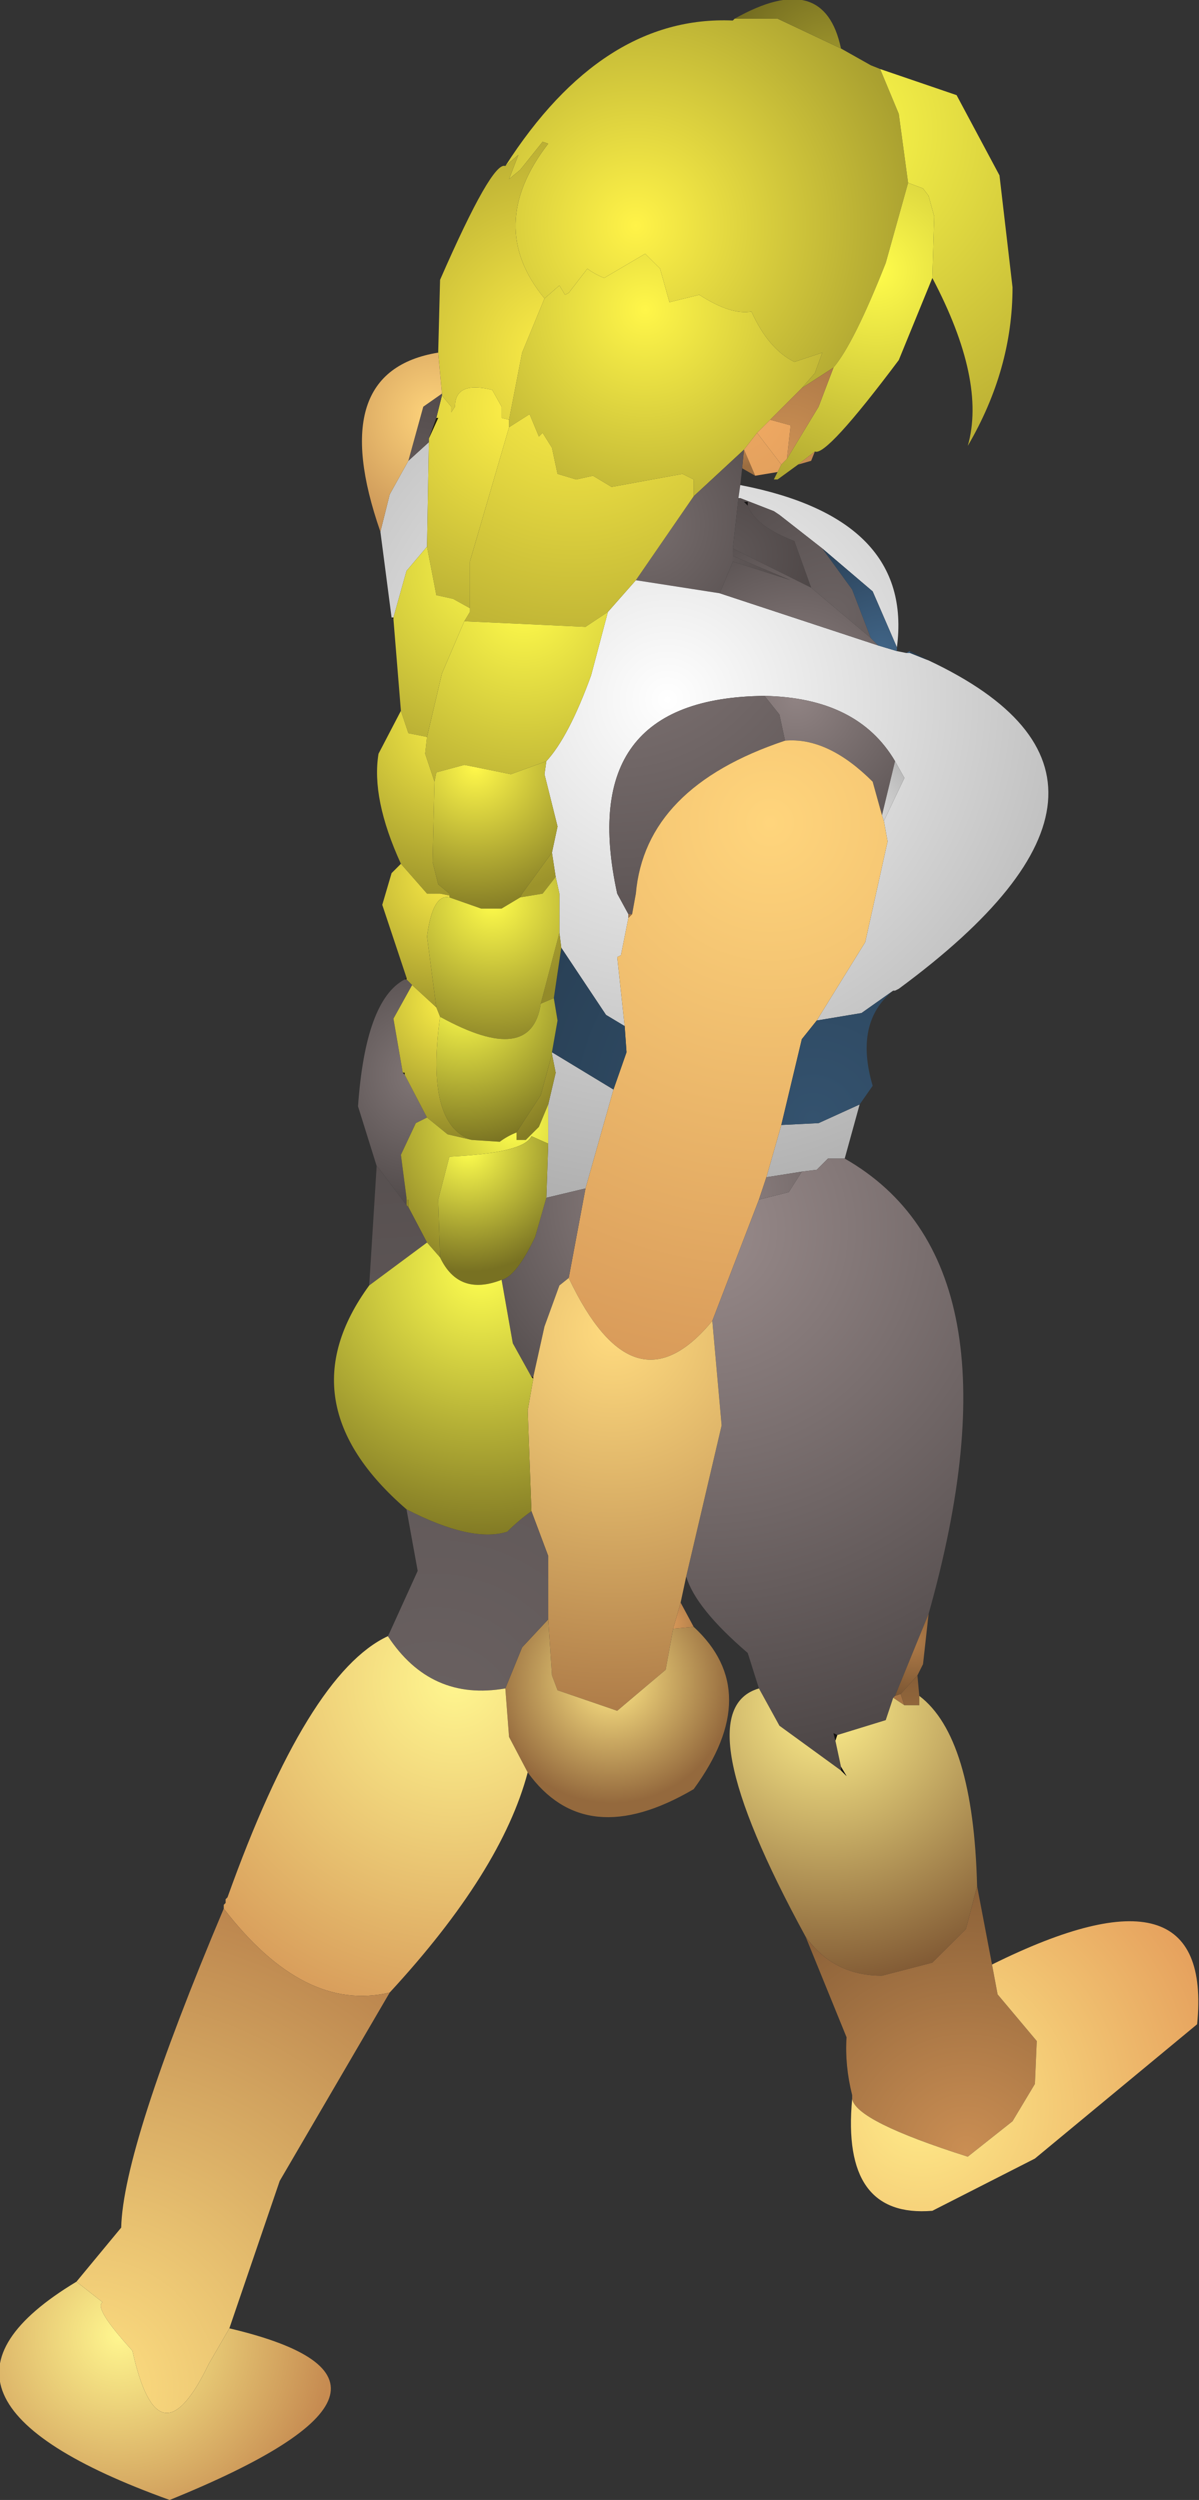 <?xml version="1.0" encoding="UTF-8" standalone="no"?>
<svg xmlns:ffdec="https://www.free-decompiler.com/flash" xmlns:xlink="http://www.w3.org/1999/xlink" ffdec:objectType="shape" height="67.0px" width="32.15px" xmlns="http://www.w3.org/2000/svg">
  <rect width="100%" height="100%" fill="#333333" stroke="none"/>
  <g transform="matrix(1.0, 0.0, 0.0, 1.0, 15.7, 55.2)">
    <path d="M-2.15 -50.75 Q0.45 -54.8 3.95 -54.65 L4.0 -54.7 5.15 -54.7 6.85 -53.9 7.65 -53.45 7.9 -53.35 8.4 -52.15 8.65 -50.3 8.05 -48.15 Q7.2 -46.0 6.65 -45.35 L5.8 -44.8 6.15 -45.2 6.35 -45.75 5.6 -45.5 Q4.9 -45.85 4.45 -46.85 3.9 -46.75 3.05 -47.3 L2.25 -47.1 2.0 -48.0 1.6 -48.4 0.5 -47.75 Q0.25 -47.85 0.05 -48.0 L-0.45 -47.35 -0.55 -47.3 -0.7 -47.55 -1.1 -47.2 Q-2.7 -49.15 -1.0 -51.35 L-1.15 -51.4 -1.75 -50.65 -2.05 -50.4 -1.8 -51.05 -2.15 -50.75" fill="url(#gradient0)" fill-rule="evenodd" stroke="none"/>
    <path d="M6.85 -53.9 L5.15 -54.7 4.0 -54.7 Q6.4 -56.05 6.85 -53.9" fill="url(#gradient1)" fill-rule="evenodd" stroke="none"/>
    <path d="M8.65 -50.3 L8.4 -52.15 7.9 -53.35 9.95 -52.65 11.1 -50.5 11.45 -47.5 Q11.45 -45.3 10.25 -43.25 10.75 -45.0 9.3 -47.75 L9.35 -49.4 9.2 -49.95 9.05 -50.15 8.65 -50.3" fill="url(#gradient2)" fill-rule="evenodd" stroke="none"/>
    <path d="M6.65 -45.35 Q7.2 -46.0 8.05 -48.15 L8.65 -50.3 9.05 -50.15 9.2 -49.95 9.35 -49.4 9.3 -47.75 8.4 -45.55 Q6.45 -42.95 6.15 -43.1 L5.7 -42.75 5.15 -42.35 5.05 -42.35 5.15 -42.55 5.25 -42.75 5.4 -42.9 6.25 -44.3 6.65 -45.35" fill="url(#gradient3)" fill-rule="evenodd" stroke="none"/>
    <path d="M-1.1 -47.2 L-0.7 -47.55 -0.55 -47.3 -0.45 -47.35 0.05 -48.0 Q0.25 -47.85 0.5 -47.75 L1.6 -48.4 2.0 -48.0 2.25 -47.1 3.05 -47.3 Q3.9 -46.75 4.45 -46.85 4.9 -45.85 5.6 -45.5 L6.35 -45.75 6.15 -45.2 5.8 -44.8 4.95 -43.95 4.6 -43.6 4.25 -43.15 2.9 -41.9 2.9 -42.35 2.6 -42.5 0.7 -42.15 0.2 -42.45 -0.25 -42.35 -0.75 -42.5 -0.9 -43.2 -1.15 -43.6 -1.25 -43.5 -1.5 -44.1 -2.05 -43.75 -2.05 -43.95 -1.7 -45.75 -1.1 -47.2" fill="url(#gradient4)" fill-rule="evenodd" stroke="none"/>
    <path d="M5.8 -44.8 L6.65 -45.35 6.25 -44.3 5.4 -42.9 5.5 -43.8 4.95 -43.95 5.8 -44.8 M6.15 -43.1 L6.05 -42.85 5.7 -42.75 6.15 -43.1" fill="url(#gradient5)" fill-rule="evenodd" stroke="none"/>
    <path d="M5.4 -42.9 L5.25 -42.75 4.6 -43.6 4.95 -43.95 5.5 -43.8 5.4 -42.9" fill="url(#gradient6)" fill-rule="evenodd" stroke="none"/>
    <path d="M4.55 -42.45 L4.2 -42.65 4.25 -43.15 4.55 -42.45" fill="url(#gradient7)" fill-rule="evenodd" stroke="none"/>
    <path d="M4.2 -42.65 L4.15 -42.2 4.1 -41.85 3.95 -40.5 3.95 -40.3 3.95 -40.15 3.6 -39.3 1.35 -39.65 2.9 -41.9 4.25 -43.15 4.2 -42.65" fill="url(#gradient8)" fill-rule="evenodd" stroke="none"/>
    <path d="M4.15 -42.2 Q8.8 -41.3 8.35 -37.85 L7.7 -39.35 6.35 -40.5 5.2 -41.4 5.05 -41.5 4.15 -41.85 4.1 -41.85 4.15 -42.2 M8.35 -37.75 L8.6 -37.7 8.7 -37.7 9.2 -37.5 Q16.0 -34.3 8.4 -28.7 L8.3 -28.65 8.25 -28.65 7.4 -28.05 6.2 -27.85 7.5 -29.95 8.1 -32.65 8.0 -33.2 8.55 -34.35 8.3 -34.8 Q7.3 -36.5 4.8 -36.55 -0.3 -36.5 0.85 -31.25 L1.15 -30.7 1.15 -30.6 0.95 -29.6 0.85 -29.55 1.05 -27.7 0.55 -28.0 -0.65 -29.8 -0.7 -30.2 -0.7 -31.25 -0.8 -31.7 -0.9 -32.35 -0.75 -33.05 -1.1 -34.45 -1.05 -34.8 Q-0.45 -35.45 0.15 -37.1 L0.6 -38.8 1.35 -39.65 3.6 -39.3 7.85 -37.9 8.35 -37.75 M7.35 -25.6 L6.95 -24.15 6.5 -24.15 6.2 -23.85 5.8 -23.8 4.85 -23.65 5.25 -25.05 6.25 -25.1 7.35 -25.6 M-5.2 -38.65 L-5.5 -40.95 -5.25 -41.95 -4.75 -42.85 -4.2 -43.35 -4.25 -40.55 -4.8 -39.9 -5.15 -38.65 -5.2 -38.65 M0.75 -26.0 L0.0 -23.35 -1.05 -23.1 -1.0 -24.55 -1.0 -25.6 -0.8 -26.45 -0.9 -26.95 -0.9 -27.0 0.75 -26.0" fill="url(#gradient9)" fill-rule="evenodd" stroke="none"/>
    <path d="M4.1 -41.85 L4.15 -41.85 4.25 -41.75 4.35 -41.65 Q4.55 -41.1 5.6 -40.7 L6.05 -39.45 3.95 -40.5 4.1 -41.85 M3.95 -40.15 L3.95 -40.3 5.5 -39.65 3.95 -40.15" fill="url(#gradient10)" fill-rule="evenodd" stroke="none"/>
    <path d="M5.15 -42.55 L4.55 -42.45 4.25 -43.15 4.6 -43.6 5.25 -42.75 5.15 -42.55" fill="url(#gradient11)" fill-rule="evenodd" stroke="none"/>
    <path d="M2.9 -41.9 L1.35 -39.65 0.6 -38.8 0.0 -38.4 -3.25 -38.55 -3.1 -38.8 -3.1 -38.9 -3.1 -40.15 -2.05 -43.75 -1.5 -44.1 -1.25 -43.5 -1.15 -43.6 -0.9 -43.2 -0.75 -42.5 -0.25 -42.35 0.2 -42.45 0.7 -42.15 2.6 -42.5 2.9 -42.35 2.9 -41.9" fill="url(#gradient12)" fill-rule="evenodd" stroke="none"/>
    <path d="M4.15 -41.85 L5.05 -41.5 5.2 -41.4 6.35 -40.5 7.15 -39.4 7.65 -38.1 6.05 -39.45 5.6 -40.7 Q4.55 -41.1 4.35 -41.65 L4.35 -41.75 4.25 -41.75 4.15 -41.85" fill="url(#gradient13)" fill-rule="evenodd" stroke="none"/>
    <path d="M4.25 -41.75 L4.35 -41.75 4.35 -41.65 4.25 -41.75" fill="url(#gradient14)" fill-rule="evenodd" stroke="none"/>
    <path d="M3.6 -39.3 L3.95 -40.15 5.5 -39.65 3.95 -40.3 3.95 -40.5 6.05 -39.45 7.65 -38.1 7.85 -37.9 3.6 -39.3 M5.35 -35.35 L5.2 -36.05 4.8 -36.55 Q7.3 -36.5 8.3 -34.8 L7.95 -33.35 7.7 -34.25 Q6.5 -35.45 5.35 -35.35" fill="url(#gradient15)" fill-rule="evenodd" stroke="none"/>
    <path d="M8.35 -37.85 L8.35 -37.75 7.85 -37.9 7.65 -38.1 7.15 -39.4 6.35 -40.5 7.7 -39.35 8.35 -37.85" fill="url(#gradient16)" fill-rule="evenodd" stroke="none"/>
    <path d="M8.6 -37.7 L8.7 -37.75 8.7 -37.7 8.6 -37.7" fill="url(#gradient17)" fill-rule="evenodd" stroke="none"/>
    <path d="M8.7 -37.75 L9.2 -37.5 8.7 -37.7 8.7 -37.75" fill="url(#gradient18)" fill-rule="evenodd" stroke="none"/>
    <path d="M4.8 -36.55 L5.2 -36.05 5.35 -35.35 Q1.6 -34.1 1.35 -31.25 L1.25 -30.7 1.15 -30.7 0.85 -31.25 Q-0.3 -36.5 4.8 -36.55" fill="url(#gradient19)" fill-rule="evenodd" stroke="none"/>
    <path d="M5.35 -35.35 Q6.5 -35.45 7.7 -34.25 L7.95 -33.35 8.0 -33.2 8.1 -32.65 7.5 -29.95 6.2 -27.85 5.8 -27.35 5.25 -25.05 4.85 -23.65 4.65 -23.05 3.4 -19.8 Q1.3 -17.25 -0.45 -20.95 L0.0 -23.35 0.75 -26.0 1.1 -27.0 1.05 -27.7 0.85 -29.55 0.95 -29.6 1.15 -30.6 1.25 -30.7 1.35 -31.25 Q1.6 -34.1 5.35 -35.35" fill="url(#gradient20)" fill-rule="evenodd" stroke="none"/>
    <path d="M7.95 -33.35 L8.3 -34.8 8.55 -34.35 8.0 -33.2 7.95 -33.35" fill="url(#gradient21)" fill-rule="evenodd" stroke="none"/>
    <path d="M1.15 -30.7 L1.25 -30.7 1.15 -30.6 1.15 -30.7" fill="url(#gradient22)" fill-rule="evenodd" stroke="none"/>
    <path d="M8.25 -28.65 Q7.2 -27.8 7.7 -26.1 L7.35 -25.6 6.25 -25.1 5.25 -25.05 5.8 -27.35 6.2 -27.85 7.4 -28.05 8.25 -28.65 M1.05 -27.7 L1.1 -27.0 0.75 -26.0 -0.9 -27.0 -0.75 -27.85 -0.85 -28.45 -0.65 -29.8 0.55 -28.0 1.05 -27.7" fill="url(#gradient23)" fill-rule="evenodd" stroke="none"/>
    <path d="M-3.25 -38.55 L0.0 -38.4 0.6 -38.8 0.15 -37.1 Q-0.45 -35.45 -1.05 -34.8 L-2.0 -34.45 -3.25 -34.7 -4.0 -34.5 -4.05 -34.25 -4.3 -35.0 -4.25 -35.45 -3.85 -37.15 -3.25 -38.55" fill="url(#gradient24)" fill-rule="evenodd" stroke="none"/>
    <path d="M6.95 -24.15 Q11.85 -21.35 9.2 -11.95 L8.3 -9.75 8.25 -9.7 8.05 -9.1 6.75 -8.7 6.65 -8.75 6.7 -8.55 6.85 -7.85 6.85 -7.75 5.2 -8.95 4.65 -9.95 4.35 -10.9 Q2.95 -12.1 2.7 -12.95 L3.65 -17.0 3.4 -19.8 4.65 -23.05 5.45 -23.25 5.8 -23.8 6.2 -23.85 6.5 -24.15 6.95 -24.15" fill="url(#gradient25)" fill-rule="evenodd" stroke="none"/>
    <path d="M0.0 -23.35 L-0.45 -20.95 -0.7 -20.75 -1.1 -19.65 -1.4 -18.3 -1.45 -18.3 -1.95 -19.2 -2.25 -20.9 Q-1.85 -21.0 -1.35 -22.05 L-1.05 -23.1 0.0 -23.35 M4.65 -23.05 L4.85 -23.65 5.8 -23.8 5.45 -23.25 4.65 -23.05" fill="url(#gradient26)" fill-rule="evenodd" stroke="none"/>
    <path d="M2.7 -12.95 L2.55 -12.25 2.35 -11.55 2.15 -10.45 0.85 -9.35 -0.75 -9.9 -0.9 -10.3 -1.0 -11.8 -1.0 -13.5 -1.45 -14.7 -1.55 -17.4 -1.4 -18.25 -1.4 -18.3 -1.1 -19.65 -0.7 -20.75 -0.45 -20.95 Q1.3 -17.25 3.4 -19.8 L3.65 -17.0 2.7 -12.95" fill="url(#gradient27)" fill-rule="evenodd" stroke="none"/>
    <path d="M8.25 -9.7 L8.3 -9.75 8.45 -9.8 8.55 -9.5 8.25 -9.7" fill="url(#gradient28)" fill-rule="evenodd" stroke="none"/>
    <path d="M9.2 -11.95 L9.05 -10.6 8.9 -10.3 8.45 -9.8 8.3 -9.75 9.2 -11.95" fill="url(#gradient29)" fill-rule="evenodd" stroke="none"/>
    <path d="M8.9 -10.3 L8.95 -9.75 8.95 -9.5 8.55 -9.5 8.45 -9.8 8.9 -10.3" fill="url(#gradient30)" fill-rule="evenodd" stroke="none"/>
    <path d="M8.95 -9.75 Q10.4 -8.65 10.5 -4.65 L10.2 -3.5 9.3 -2.6 7.95 -2.25 Q6.65 -2.25 5.9 -3.3 2.6 -9.35 4.65 -9.95 L5.2 -8.95 6.85 -7.75 7.0 -7.6 6.85 -7.85 6.7 -8.55 6.75 -8.7 8.05 -9.1 8.25 -9.7 8.55 -9.5 8.95 -9.5 8.95 -9.75" fill="url(#gradient31)" fill-rule="evenodd" stroke="none"/>
    <path d="M6.75 -8.7 L6.7 -8.55 6.65 -8.75 6.75 -8.7 M6.85 -7.85 L7.0 -7.6 6.85 -7.75 6.85 -7.85" fill="url(#gradient32)" fill-rule="evenodd" stroke="none"/>
    <path d="M2.9 -11.6 Q4.8 -9.85 2.9 -7.25 0.0 -5.55 -1.55 -7.7 L-2.05 -8.65 -2.15 -9.95 -1.7 -11.05 -1.0 -11.8 -0.9 -10.3 -0.75 -9.9 0.85 -9.35 2.15 -10.45 2.35 -11.55 2.9 -11.6" fill="url(#gradient33)" fill-rule="evenodd" stroke="none"/>
    <path d="M2.55 -12.25 L2.9 -11.6 2.35 -11.55 2.55 -12.25" fill="url(#gradient34)" fill-rule="evenodd" stroke="none"/>
    <path d="M10.5 -4.65 L10.9 -2.55 11.05 -1.75 12.1 -0.5 12.05 0.65 11.45 1.65 10.25 2.6 Q7.25 1.65 7.15 1.05 L7.15 0.95 Q6.95 0.15 7.0 -0.6 L5.9 -3.3 Q6.65 -2.25 7.95 -2.25 L9.3 -2.6 10.2 -3.5 10.5 -4.65" fill="url(#gradient35)" fill-rule="evenodd" stroke="none"/>
    <path d="M10.9 -2.55 Q16.85 -5.5 16.4 -0.95 L12.05 2.65 9.3 4.05 Q6.85 4.25 7.15 1.05 7.25 1.65 10.25 2.6 L11.45 1.65 12.05 0.65 12.1 -0.5 11.05 -1.75 10.9 -2.55" fill="url(#gradient36)" fill-rule="evenodd" stroke="none"/>
    <path d="M-2.15 -50.75 L-1.8 -51.05 -2.05 -50.4 -1.75 -50.65 -1.15 -51.4 -1.0 -51.35 Q-2.7 -49.15 -1.1 -47.2 L-1.7 -45.75 -2.05 -43.95 -2.25 -44.0 -2.25 -44.3 -2.5 -44.75 Q-3.5 -45.0 -3.5 -44.3 L-3.6 -44.15 -3.6 -44.3 -3.85 -44.6 -3.85 -44.65 -3.95 -45.75 -3.9 -47.7 Q-2.5 -50.9 -2.15 -50.75" fill="url(#gradient37)" fill-rule="evenodd" stroke="none"/>
    <path d="M-2.05 -43.75 L-3.1 -40.15 -3.1 -38.9 -3.55 -39.15 -4.0 -39.25 -4.25 -40.55 -4.2 -43.35 -4.2 -43.45 -3.95 -44.0 -4.0 -44.0 -3.85 -44.6 -3.6 -44.3 -3.6 -44.15 -3.5 -44.3 Q-3.5 -45.0 -2.5 -44.75 L-2.25 -44.3 -2.25 -44.0 -2.05 -43.95 -2.05 -43.75" fill="url(#gradient38)" fill-rule="evenodd" stroke="none"/>
    <path d="M-4.2 -43.45 L-4.2 -43.35 -4.75 -42.85 -4.35 -44.3 -3.85 -44.65 -3.85 -44.6 -4.0 -44.0 -4.2 -43.45" fill="url(#gradient39)" fill-rule="evenodd" stroke="none"/>
    <path d="M-4.0 -44.0 L-3.95 -44.0 -4.2 -43.45 -4.0 -44.0" fill="url(#gradient40)" fill-rule="evenodd" stroke="none"/>
    <path d="M-5.5 -40.95 Q-7.0 -45.25 -3.95 -45.75 L-3.85 -44.65 -4.35 -44.3 -4.75 -42.85 -5.25 -41.95 -5.5 -40.95" fill="url(#gradient41)" fill-rule="evenodd" stroke="none"/>
    <path d="M-5.15 -38.6 L-5.2 -38.65 -5.15 -38.65 -5.15 -38.6" fill="url(#gradient42)" fill-rule="evenodd" stroke="none"/>
    <path d="M-4.95 -36.15 L-5.15 -38.6 -5.15 -38.65 -4.8 -39.9 -4.25 -40.55 -4.0 -39.25 -3.55 -39.15 -3.1 -38.9 -3.1 -38.8 -3.25 -38.55 -3.85 -37.15 -4.25 -35.45 -4.75 -35.55 -4.95 -36.15" fill="url(#gradient43)" fill-rule="evenodd" stroke="none"/>
    <path d="M-1.05 -34.8 L-1.1 -34.45 -0.75 -33.05 -0.9 -32.35 -1.7 -31.25 -1.75 -31.15 -2.25 -30.85 -2.8 -30.85 -3.65 -31.15 -3.65 -31.2 -3.65 -31.25 -3.95 -31.5 -4.1 -32.1 -4.05 -34.25 -4.0 -34.5 -3.25 -34.7 -2.0 -34.45 -1.05 -34.8" fill="url(#gradient44)" fill-rule="evenodd" stroke="none"/>
    <path d="M-4.95 -32.05 Q-5.75 -33.8 -5.55 -35.0 L-4.95 -36.15 -4.75 -35.55 -4.25 -35.45 -4.3 -35.0 -4.05 -34.25 -4.1 -32.1 -3.95 -31.5 -3.65 -31.25 -3.65 -31.2 -3.9 -31.25 -4.25 -31.25 -4.95 -32.05 M-0.9 -32.35 L-0.8 -31.7 -1.15 -31.25 -1.75 -31.15 -1.7 -31.25 -0.9 -32.35" fill="url(#gradient45)" fill-rule="evenodd" stroke="none"/>
    <path d="M-4.8 -29.0 L-5.45 -30.95 -5.2 -31.8 -4.95 -32.05 -4.25 -31.25 -3.9 -31.25 -3.65 -31.2 -3.65 -31.15 Q-4.1 -31.25 -4.25 -30.1 L-4.0 -28.2 -4.65 -28.8 -4.8 -28.95 -4.8 -29.0 M-0.65 -29.8 L-0.85 -28.45 -1.2 -28.3 -0.7 -30.2 -0.65 -29.8" fill="url(#gradient46)" fill-rule="evenodd" stroke="none"/>
    <path d="M-0.8 -31.7 L-0.7 -31.25 -0.7 -30.2 -1.2 -28.3 Q-1.45 -26.6 -3.9 -27.95 L-4.0 -28.2 -4.25 -30.1 Q-4.1 -31.25 -3.65 -31.15 L-2.8 -30.85 -2.25 -30.85 -1.75 -31.15 -1.15 -31.25 -0.8 -31.7" fill="url(#gradient47)" fill-rule="evenodd" stroke="none"/>
    <path d="M-0.85 -28.45 L-0.75 -27.85 -0.9 -27.0 -0.9 -26.95 -1.2 -25.85 -1.85 -24.85 Q-2.1 -24.75 -2.3 -24.6 L-3.05 -24.65 Q-4.3 -25.05 -3.9 -27.95 -1.45 -26.6 -1.2 -28.3 L-0.85 -28.45" fill="url(#gradient48)" fill-rule="evenodd" stroke="none"/>
    <path d="M-4.85 -28.95 L-4.8 -29.0 -4.8 -28.95 -4.85 -28.95" fill="url(#gradient49)" fill-rule="evenodd" stroke="none"/>
    <path d="M-5.6 -23.95 L-6.1 -25.55 Q-5.9 -28.4 -4.85 -28.95 L-4.8 -28.95 -4.65 -28.8 -5.15 -27.9 -4.9 -26.45 -4.85 -26.4 -4.25 -25.25 -4.55 -25.1 -4.95 -24.25 -4.8 -23.1 -4.8 -23.05 -4.8 -22.9 -5.55 -23.9 -5.6 -23.95" fill="url(#gradient50)" fill-rule="evenodd" stroke="none"/>
    <path d="M-4.65 -28.8 L-4.0 -28.2 -3.9 -27.95 Q-4.3 -25.05 -3.05 -24.65 L-3.7 -24.8 -4.25 -25.25 -4.85 -26.4 -4.85 -26.45 -4.9 -26.45 -5.15 -27.9 -4.65 -28.8 M-1.0 -25.6 L-1.25 -25.0 -1.6 -24.65 -1.85 -24.65 -1.85 -24.85 -1.2 -25.85 -0.9 -26.95 -0.8 -26.45 -1.0 -25.6" fill="url(#gradient51)" fill-rule="evenodd" stroke="none"/>
    <path d="M-4.25 -25.25 L-3.7 -24.8 -3.05 -24.65 -2.3 -24.6 Q-2.1 -24.75 -1.85 -24.85 L-1.85 -24.65 -1.6 -24.65 -1.25 -25.0 -1.0 -25.6 -1.0 -24.55 -1.45 -24.75 Q-1.65 -24.3 -3.65 -24.2 L-3.95 -23.05 -3.9 -21.5 -4.25 -21.9 -4.75 -22.85 -4.75 -23.05 -4.8 -23.05 -4.8 -23.1 -4.95 -24.25 -4.55 -25.1 -4.25 -25.25" fill="url(#gradient52)" fill-rule="evenodd" stroke="none"/>
    <path d="M-4.9 -26.45 L-4.85 -26.45 -4.85 -26.4 -4.9 -26.45" fill="url(#gradient53)" fill-rule="evenodd" stroke="none"/>
    <path d="M-3.9 -21.5 L-3.95 -23.05 -3.65 -24.2 Q-1.65 -24.3 -1.45 -24.75 L-1.0 -24.55 -1.05 -23.1 -1.35 -22.05 Q-1.85 -21.0 -2.25 -20.9 -3.4 -20.45 -3.9 -21.5" fill="url(#gradient54)" fill-rule="evenodd" stroke="none"/>
    <path d="M-4.8 -23.05 L-4.75 -23.05 -4.75 -22.85 -4.8 -22.9 -4.8 -23.05" fill="url(#gradient55)" fill-rule="evenodd" stroke="none"/>
    <path d="M-5.3 -11.35 L-5.25 -11.45 -4.5 -13.1 -4.8 -14.75 Q-3.05 -13.85 -2.1 -14.15 -1.8 -14.45 -1.45 -14.7 L-1.0 -13.5 -1.0 -11.8 -1.7 -11.05 -2.15 -9.95 Q-4.15 -9.6 -5.3 -11.35 M-5.8 -20.75 L-5.6 -23.95 -5.55 -23.9 -4.8 -22.9 -4.75 -22.85 -4.25 -21.9 -5.8 -20.75" fill="url(#gradient56)" fill-rule="evenodd" stroke="none"/>
    <path d="M-4.8 -14.75 Q-8.1 -17.6 -5.8 -20.75 L-4.25 -21.9 -3.9 -21.5 Q-3.4 -20.45 -2.25 -20.9 L-1.95 -19.2 -1.45 -18.3 -1.4 -18.25 -1.55 -17.4 -1.45 -14.7 Q-1.8 -14.45 -2.1 -14.15 -3.05 -13.85 -4.8 -14.75" fill="url(#gradient57)" fill-rule="evenodd" stroke="none"/>
    <path d="M-1.45 -18.3 L-1.4 -18.3 -1.4 -18.25 -1.45 -18.3" fill="url(#gradient58)" fill-rule="evenodd" stroke="none"/>
    <path d="M-1.55 -7.7 Q-2.25 -5.05 -5.25 -1.8 -7.55 -1.25 -9.7 -4.05 L-9.7 -4.15 -9.65 -4.2 -9.65 -4.3 -9.6 -4.35 Q-7.45 -10.35 -5.3 -11.35 -4.15 -9.6 -2.15 -9.95 L-2.05 -8.65 -1.55 -7.7" fill="url(#gradient59)" fill-rule="evenodd" stroke="none"/>
    <path d="M-5.25 -1.8 L-8.2 3.25 -9.55 7.2 -10.1 8.15 Q-11.45 10.95 -12.15 7.8 -13.2 6.65 -12.95 6.5 L-13.65 5.95 -12.45 4.5 Q-12.4 2.35 -9.7 -4.05 -7.55 -1.25 -5.25 -1.8" fill="url(#gradient60)" fill-rule="evenodd" stroke="none"/>
    <path d="M-9.55 7.2 Q-3.4 8.65 -11.15 11.8 -18.8 9.05 -13.65 5.95 L-12.95 6.5 Q-13.2 6.65 -12.15 7.8 -11.45 10.95 -10.1 8.15 L-9.55 7.2" fill="url(#gradient61)" fill-rule="evenodd" stroke="none"/>
  </g>
  <defs>
    <radialGradient cx="0" cy="0" gradientTransform="matrix(0.01, 0.0, 0.0, 0.01, 1.35, -49.15)" gradientUnits="userSpaceOnUse" id="gradient0" r="819.2" spreadMethod="pad">
      <stop offset="0.0" stop-color="#fff348"/>
      <stop offset="1.0" stop-color="#a39a2e"/>
    </radialGradient>
    <radialGradient cx="0" cy="0" gradientTransform="matrix(0.004, 0.0, 0.0, 0.004, 6.6, -53.3)" gradientUnits="userSpaceOnUse" id="gradient1" r="819.2" spreadMethod="pad">
      <stop offset="0.0" stop-color="#a39a2e"/>
      <stop offset="1.0" stop-color="#6c651e"/>
    </radialGradient>
    <radialGradient cx="0" cy="0" gradientTransform="matrix(0.011, 0.0, 0.0, 0.011, 6.4, -51.7)" gradientUnits="userSpaceOnUse" id="gradient2" r="819.2" spreadMethod="pad">
      <stop offset="0.0" stop-color="#fffc4b"/>
      <stop offset="1.0" stop-color="#bcb034"/>
    </radialGradient>
    <radialGradient cx="0" cy="0" gradientTransform="matrix(0.008, 0.0, 0.0, 0.008, 7.8, -47.95)" gradientUnits="userSpaceOnUse" id="gradient3" r="819.2" spreadMethod="pad">
      <stop offset="0.0" stop-color="#fffc4b"/>
      <stop offset="1.0" stop-color="#aba12f"/>
    </radialGradient>
    <radialGradient cx="0" cy="0" gradientTransform="matrix(0.007, 0.0, 0.0, 0.007, 1.6, -46.9)" gradientUnits="userSpaceOnUse" id="gradient4" r="819.2" spreadMethod="pad">
      <stop offset="0.0" stop-color="#fff649"/>
      <stop offset="1.0" stop-color="#baaf34"/>
    </radialGradient>
    <radialGradient cx="0" cy="0" gradientTransform="matrix(0.004, 0.0, 0.0, 0.004, 5.25, -42.75)" gradientUnits="userSpaceOnUse" id="gradient5" r="819.2" spreadMethod="pad">
      <stop offset="0.0" stop-color="#cf9255"/>
      <stop offset="1.0" stop-color="#aa7746"/>
    </radialGradient>
    <radialGradient cx="0" cy="0" gradientTransform="matrix(0.003, 0.0, 0.0, 0.003, 3.95, -44.3)" gradientUnits="userSpaceOnUse" id="gradient6" r="819.2" spreadMethod="pad">
      <stop offset="0.0" stop-color="#f3ac64"/>
      <stop offset="1.0" stop-color="#e5a15e"/>
    </radialGradient>
    <radialGradient cx="0" cy="0" gradientTransform="matrix(0.002, 0.0, 0.0, 0.002, 3.95, -44.3)" gradientUnits="userSpaceOnUse" id="gradient7" r="819.2" spreadMethod="pad">
      <stop offset="0.0" stop-color="#f3ac64"/>
      <stop offset="1.0" stop-color="#9b6d40"/>
    </radialGradient>
    <radialGradient cx="0" cy="0" gradientTransform="matrix(0.004, 0.0, 0.0, 0.004, 1.55, -41.15)" gradientUnits="userSpaceOnUse" id="gradient8" r="819.2" spreadMethod="pad">
      <stop offset="0.0" stop-color="#786e6e"/>
      <stop offset="1.0" stop-color="#5b5353"/>
    </radialGradient>
    <radialGradient cx="0" cy="0" gradientTransform="matrix(0.017, 0.0, 0.0, 0.017, 2.2, -36.45)" gradientUnits="userSpaceOnUse" id="gradient9" r="819.2" spreadMethod="pad">
      <stop offset="0.0" stop-color="#ffffff"/>
      <stop offset="1.0" stop-color="#aeaeae"/>
    </radialGradient>
    <radialGradient cx="0" cy="0" gradientTransform="matrix(0.004, 0.0, 0.0, 0.004, 3.8, -40.3)" gradientUnits="userSpaceOnUse" id="gradient10" r="819.2" spreadMethod="pad">
      <stop offset="0.0" stop-color="#605858"/>
      <stop offset="1.0" stop-color="#484141"/>
    </radialGradient>
    <radialGradient cx="0" cy="0" gradientTransform="matrix(0.003, 0.0, 0.0, 0.003, 3.95, -44.3)" gradientUnits="userSpaceOnUse" id="gradient11" r="819.2" spreadMethod="pad">
      <stop offset="0.0" stop-color="#eda761"/>
      <stop offset="1.0" stop-color="#e2a05d"/>
    </radialGradient>
    <radialGradient cx="0" cy="0" gradientTransform="matrix(0.009, 0.0, 0.0, 0.009, -0.3, -45.35)" gradientUnits="userSpaceOnUse" id="gradient12" r="819.2" spreadMethod="pad">
      <stop offset="0.0" stop-color="#fff148"/>
      <stop offset="1.0" stop-color="#bfb435"/>
    </radialGradient>
    <radialGradient cx="0" cy="0" gradientTransform="matrix(0.006, 0.0, 0.0, 0.006, 6.6, -38.7)" gradientUnits="userSpaceOnUse" id="gradient13" r="819.2" spreadMethod="pad">
      <stop offset="0.0" stop-color="#6c6363"/>
      <stop offset="1.0" stop-color="#504949"/>
    </radialGradient>
    <radialGradient cx="0" cy="0" gradientTransform="matrix(0.001, 0.0, 0.0, 0.001, 3.55, -41.85)" gradientUnits="userSpaceOnUse" id="gradient14" r="819.2" spreadMethod="pad">
      <stop offset="0.0" stop-color="#1d1a1a"/>
      <stop offset="1.0" stop-color="#151313"/>
    </radialGradient>
    <radialGradient cx="0" cy="0" gradientTransform="matrix(0.006, 0.0, 0.0, 0.006, 5.65, -36.5)" gradientUnits="userSpaceOnUse" id="gradient15" r="819.2" spreadMethod="pad">
      <stop offset="0.0" stop-color="#908383"/>
      <stop offset="1.0" stop-color="#534c4c"/>
    </radialGradient>
    <radialGradient cx="0" cy="0" gradientTransform="matrix(0.004, 0.0, 0.0, 0.004, 7.95, -37.8)" gradientUnits="userSpaceOnUse" id="gradient16" r="819.2" spreadMethod="pad">
      <stop offset="0.0" stop-color="#406486"/>
      <stop offset="1.0" stop-color="#293f55"/>
    </radialGradient>
    <radialGradient cx="0" cy="0" gradientTransform="matrix(1.0E-4, 0.0, 0.0, 1.0E-4, 8.6, -37.75)" gradientUnits="userSpaceOnUse" id="gradient17" r="819.2" spreadMethod="pad">
      <stop offset="0.0" stop-color="#3f6385"/>
      <stop offset="1.0" stop-color="#3f6385"/>
    </radialGradient>
    <radialGradient cx="0" cy="0" gradientTransform="matrix(7.0E-4, 0.0, 0.0, 7.0E-4, 8.65, -37.85)" gradientUnits="userSpaceOnUse" id="gradient18" r="819.2" spreadMethod="pad">
      <stop offset="0.0" stop-color="#294056"/>
      <stop offset="1.0" stop-color="#24394c"/>
    </radialGradient>
    <radialGradient cx="0" cy="0" gradientTransform="matrix(0.012, 0.0, 0.0, 0.012, 0.7, -39.5)" gradientUnits="userSpaceOnUse" id="gradient19" r="819.2" spreadMethod="pad">
      <stop offset="0.0" stop-color="#867a7a"/>
      <stop offset="1.0" stop-color="#595151"/>
    </radialGradient>
    <radialGradient cx="0" cy="0" gradientTransform="matrix(0.019, 0.0, 0.0, 0.019, 4.95, -33.15)" gradientUnits="userSpaceOnUse" id="gradient20" r="819.2" spreadMethod="pad">
      <stop offset="0.0" stop-color="#ffd57c"/>
      <stop offset="1.0" stop-color="#d79858"/>
    </radialGradient>
    <radialGradient cx="0" cy="0" gradientTransform="matrix(0.002, 0.0, 0.0, 0.002, 7.4, -33.35)" gradientUnits="userSpaceOnUse" id="gradient21" r="819.2" spreadMethod="pad">
      <stop offset="0.0" stop-color="#dedede"/>
      <stop offset="1.0" stop-color="#b9b9b9"/>
    </radialGradient>
    <radialGradient cx="0" cy="0" gradientTransform="matrix(0.015, 0.0, 0.0, 0.015, 2.3, -33.6)" gradientUnits="userSpaceOnUse" id="gradient22" r="819.2" spreadMethod="pad">
      <stop offset="0.0" stop-color="#cc9054"/>
      <stop offset="1.0" stop-color="#261b10"/>
    </radialGradient>
    <radialGradient cx="0" cy="0" gradientTransform="matrix(0.011, 0.0, 0.0, 0.011, 6.1, -25.2)" gradientUnits="userSpaceOnUse" id="gradient23" r="819.2" spreadMethod="pad">
      <stop offset="0.0" stop-color="#34526e"/>
      <stop offset="1.0" stop-color="#283f54"/>
    </radialGradient>
    <radialGradient cx="0" cy="0" gradientTransform="matrix(0.007, 0.0, 0.0, 0.007, -1.65, -39.05)" gradientUnits="userSpaceOnUse" id="gradient24" r="819.2" spreadMethod="pad">
      <stop offset="0.0" stop-color="#fffb4b"/>
      <stop offset="1.0" stop-color="#b6ab33"/>
    </radialGradient>
    <radialGradient cx="0" cy="0" gradientTransform="matrix(0.019, 0.0, 0.0, 0.019, 3.15, -22.25)" gradientUnits="userSpaceOnUse" id="gradient25" r="819.2" spreadMethod="pad">
      <stop offset="0.0" stop-color="#998b8b"/>
      <stop offset="1.0" stop-color="#474141"/>
    </radialGradient>
    <radialGradient cx="0" cy="0" gradientTransform="matrix(0.008, 0.0, 0.0, 0.008, 2.8, -23.1)" gradientUnits="userSpaceOnUse" id="gradient26" r="819.2" spreadMethod="pad">
      <stop offset="0.0" stop-color="#978989"/>
      <stop offset="1.0" stop-color="#564f4f"/>
    </radialGradient>
    <radialGradient cx="0" cy="0" gradientTransform="matrix(0.013, 0.0, 0.0, 0.013, 0.75, -19.55)" gradientUnits="userSpaceOnUse" id="gradient27" r="819.2" spreadMethod="pad">
      <stop offset="0.0" stop-color="#ffdb7f"/>
      <stop offset="1.0" stop-color="#ab7846"/>
    </radialGradient>
    <radialGradient cx="0" cy="0" gradientTransform="matrix(0.002, 0.0, 0.0, 0.002, 8.4, -9.95)" gradientUnits="userSpaceOnUse" id="gradient28" r="819.2" spreadMethod="pad">
      <stop offset="0.0" stop-color="#a77544"/>
      <stop offset="1.0" stop-color="#a17142"/>
    </radialGradient>
    <radialGradient cx="0" cy="0" gradientTransform="matrix(0.002, 0.0, 0.0, 0.002, 8.8, -11.2)" gradientUnits="userSpaceOnUse" id="gradient29" r="819.2" spreadMethod="pad">
      <stop offset="0.0" stop-color="#af7b48"/>
      <stop offset="1.0" stop-color="#775331"/>
    </radialGradient>
    <radialGradient cx="0" cy="0" gradientTransform="matrix(0.004, 0.0, 0.0, 0.004, 8.7, -8.15)" gradientUnits="userSpaceOnUse" id="gradient30" r="819.2" spreadMethod="pad">
      <stop offset="0.0" stop-color="#a17142"/>
      <stop offset="1.0" stop-color="#795532"/>
    </radialGradient>
    <radialGradient cx="0" cy="0" gradientTransform="matrix(0.009, 0.0, 0.0, 0.009, 6.45, -9.45)" gradientUnits="userSpaceOnUse" id="gradient31" r="819.2" spreadMethod="pad">
      <stop offset="0.0" stop-color="#fff08c"/>
      <stop offset="1.0" stop-color="#825b35"/>
    </radialGradient>
    <radialGradient cx="0" cy="0" gradientTransform="matrix(0.003, 0.0, 0.0, 0.003, 6.9, -7.65)" gradientUnits="userSpaceOnUse" id="gradient32" r="819.2" spreadMethod="pad">
      <stop offset="0.0" stop-color="#121010"/>
      <stop offset="1.0" stop-color="#121010"/>
    </radialGradient>
    <radialGradient cx="0" cy="0" gradientTransform="matrix(0.004, 0.0, 0.0, 0.004, 0.7, -10.15)" gradientUnits="userSpaceOnUse" id="gradient33" r="819.2" spreadMethod="pad">
      <stop offset="0.0" stop-color="#ffe786"/>
      <stop offset="1.0" stop-color="#94693d"/>
    </radialGradient>
    <radialGradient cx="0" cy="0" gradientTransform="matrix(0.001, 0.0, 0.0, 0.001, 2.1, -11.65)" gradientUnits="userSpaceOnUse" id="gradient34" r="819.2" spreadMethod="pad">
      <stop offset="0.0" stop-color="#e3a05d"/>
      <stop offset="1.0" stop-color="#b6814b"/>
    </radialGradient>
    <radialGradient cx="0" cy="0" gradientTransform="matrix(0.01, 0.0, 0.0, 0.01, 10.2, 2.45)" gradientUnits="userSpaceOnUse" id="gradient35" r="819.2" spreadMethod="pad">
      <stop offset="0.0" stop-color="#ca8e53"/>
      <stop offset="1.0" stop-color="#825b35"/>
    </radialGradient>
    <radialGradient cx="0" cy="0" gradientTransform="matrix(0.01, 0.0, 0.0, 0.01, 9.0, 1.3)" gradientUnits="userSpaceOnUse" id="gradient36" r="819.2" spreadMethod="pad">
      <stop offset="0.0" stop-color="#ffeb89"/>
      <stop offset="1.0" stop-color="#e6a25e"/>
    </radialGradient>
    <radialGradient cx="0" cy="0" gradientTransform="matrix(0.009, 0.0, 0.0, 0.009, -0.75, -45.75)" gradientUnits="userSpaceOnUse" id="gradient37" r="819.2" spreadMethod="pad">
      <stop offset="0.0" stop-color="#fdee47"/>
      <stop offset="1.0" stop-color="#a79c2e"/>
    </radialGradient>
    <radialGradient cx="0" cy="0" gradientTransform="matrix(0.007, 0.0, 0.0, 0.007, -1.7, -44.3)" gradientUnits="userSpaceOnUse" id="gradient38" r="819.2" spreadMethod="pad">
      <stop offset="0.0" stop-color="#fff148"/>
      <stop offset="1.0" stop-color="#bcb235"/>
    </radialGradient>
    <radialGradient cx="0" cy="0" gradientTransform="matrix(0.004, 0.0, 0.0, 0.004, -4.6, -42.2)" gradientUnits="userSpaceOnUse" id="gradient39" r="819.2" spreadMethod="pad">
      <stop offset="0.0" stop-color="#645b5b"/>
      <stop offset="1.0" stop-color="#4e4747"/>
    </radialGradient>
    <radialGradient cx="0" cy="0" gradientTransform="matrix(0.007, 0.0, 0.0, 0.007, -4.3, -40.7)" gradientUnits="userSpaceOnUse" id="gradient40" r="819.2" spreadMethod="pad">
      <stop offset="0.0" stop-color="#222009"/>
      <stop offset="1.0" stop-color="#222009"/>
    </radialGradient>
    <radialGradient cx="0" cy="0" gradientTransform="matrix(0.005, 0.0, 0.0, 0.005, -4.05, -44.05)" gradientUnits="userSpaceOnUse" id="gradient41" r="819.2" spreadMethod="pad">
      <stop offset="0.0" stop-color="#ffd57c"/>
      <stop offset="1.0" stop-color="#bc844d"/>
    </radialGradient>
    <radialGradient cx="0" cy="0" gradientTransform="matrix(0.002, 0.0, 0.0, 0.002, -5.15, -38.7)" gradientUnits="userSpaceOnUse" id="gradient42" r="819.2" spreadMethod="pad">
      <stop offset="0.0" stop-color="#222009"/>
      <stop offset="1.0" stop-color="#222009"/>
    </radialGradient>
    <radialGradient cx="0" cy="0" gradientTransform="matrix(0.007, 0.0, 0.0, 0.007, -2.35, -40.1)" gradientUnits="userSpaceOnUse" id="gradient43" r="819.2" spreadMethod="pad">
      <stop offset="0.0" stop-color="#fffb4b"/>
      <stop offset="1.0" stop-color="#b3a832"/>
    </radialGradient>
    <radialGradient cx="0" cy="0" gradientTransform="matrix(0.005, 0.0, 0.0, 0.005, -2.95, -34.65)" gradientUnits="userSpaceOnUse" id="gradient44" r="819.2" spreadMethod="pad">
      <stop offset="0.0" stop-color="#fff84a"/>
      <stop offset="1.0" stop-color="#7d7523"/>
    </radialGradient>
    <radialGradient cx="0" cy="0" gradientTransform="matrix(0.006, 0.0, 0.0, 0.006, -3.35, -35.95)" gradientUnits="userSpaceOnUse" id="gradient45" r="819.2" spreadMethod="pad">
      <stop offset="0.0" stop-color="#fff449"/>
      <stop offset="1.0" stop-color="#9c932b"/>
    </radialGradient>
    <radialGradient cx="0" cy="0" gradientTransform="matrix(0.005, 0.0, 0.0, 0.005, -3.75, -31.7)" gradientUnits="userSpaceOnUse" id="gradient46" r="819.2" spreadMethod="pad">
      <stop offset="0.0" stop-color="#faeb46"/>
      <stop offset="1.0" stop-color="#938a29"/>
    </radialGradient>
    <radialGradient cx="0" cy="0" gradientTransform="matrix(0.005, 0.0, 0.0, 0.005, -2.5, -31.05)" gradientUnits="userSpaceOnUse" id="gradient47" r="819.2" spreadMethod="pad">
      <stop offset="0.0" stop-color="#fffc4b"/>
      <stop offset="1.0" stop-color="#867e26"/>
    </radialGradient>
    <radialGradient cx="0" cy="0" gradientTransform="matrix(0.005, 0.0, 0.0, 0.005, -3.25, -28.4)" gradientUnits="userSpaceOnUse" id="gradient48" r="819.2" spreadMethod="pad">
      <stop offset="0.0" stop-color="#ffff4c"/>
      <stop offset="1.0" stop-color="#736c20"/>
    </radialGradient>
    <radialGradient cx="0" cy="0" gradientTransform="matrix(8.0E-4, 0.0, 0.0, 8.0E-4, -4.7, -28.9)" gradientUnits="userSpaceOnUse" id="gradient49" r="819.2" spreadMethod="pad">
      <stop offset="0.0" stop-color="#222009"/>
      <stop offset="1.0" stop-color="#222009"/>
    </radialGradient>
    <radialGradient cx="0" cy="0" gradientTransform="matrix(0.005, 0.0, 0.0, 0.005, -4.4, -26.4)" gradientUnits="userSpaceOnUse" id="gradient50" r="819.2" spreadMethod="pad">
      <stop offset="0.0" stop-color="#827777"/>
      <stop offset="1.0" stop-color="#494343"/>
    </radialGradient>
    <radialGradient cx="0" cy="0" gradientTransform="matrix(0.005, 0.0, 0.0, 0.005, -3.6, -28.35)" gradientUnits="userSpaceOnUse" id="gradient51" r="819.2" spreadMethod="pad">
      <stop offset="0.0" stop-color="#fff248"/>
      <stop offset="1.0" stop-color="#847c25"/>
    </radialGradient>
    <radialGradient cx="0" cy="0" gradientTransform="matrix(0.005, 0.0, 0.0, 0.005, -1.9, -25.05)" gradientUnits="userSpaceOnUse" id="gradient52" r="819.2" spreadMethod="pad">
      <stop offset="0.0" stop-color="#ffff4d"/>
      <stop offset="1.0" stop-color="#8f8628"/>
    </radialGradient>
    <radialGradient cx="0" cy="0" gradientTransform="matrix(0.001, 0.0, 0.0, 0.001, -5.15, -27.4)" gradientUnits="userSpaceOnUse" id="gradient53" r="819.2" spreadMethod="pad">
      <stop offset="0.0" stop-color="#222009"/>
      <stop offset="1.0" stop-color="#222009"/>
    </radialGradient>
    <radialGradient cx="0" cy="0" gradientTransform="matrix(0.004, 0.0, 0.0, 0.004, -3.15, -24.4)" gradientUnits="userSpaceOnUse" id="gradient54" r="819.2" spreadMethod="pad">
      <stop offset="0.0" stop-color="#ffff4e"/>
      <stop offset="1.0" stop-color="#787122"/>
    </radialGradient>
    <radialGradient cx="0" cy="0" gradientTransform="matrix(0.001, 0.0, 0.0, 0.001, -4.95, -23.9)" gradientUnits="userSpaceOnUse" id="gradient55" r="819.2" spreadMethod="pad">
      <stop offset="0.0" stop-color="#a89e2f"/>
      <stop offset="1.0" stop-color="#928929"/>
    </radialGradient>
    <radialGradient cx="0" cy="0" gradientTransform="matrix(0.021, 0.0, 0.0, 0.021, -4.05, -8.95)" gradientUnits="userSpaceOnUse" id="gradient56" r="819.2" spreadMethod="pad">
      <stop offset="0.0" stop-color="#6a6161"/>
      <stop offset="1.0" stop-color="#554e4e"/>
    </radialGradient>
    <radialGradient cx="0" cy="0" gradientTransform="matrix(0.009, 0.0, 0.0, 0.009, -2.8, -21.2)" gradientUnits="userSpaceOnUse" id="gradient57" r="819.2" spreadMethod="pad">
      <stop offset="0.0" stop-color="#ffff50"/>
      <stop offset="1.0" stop-color="#7e7623"/>
    </radialGradient>
    <radialGradient cx="0" cy="0" gradientTransform="matrix(0.003, 0.0, 0.0, 0.003, -0.95, -20.2)" gradientUnits="userSpaceOnUse" id="gradient58" r="819.2" spreadMethod="pad">
      <stop offset="0.0" stop-color="#261b10"/>
      <stop offset="1.0" stop-color="#261b10"/>
    </radialGradient>
    <radialGradient cx="0" cy="0" gradientTransform="matrix(0.012, 0.0, 0.0, 0.012, -3.5, -10.15)" gradientUnits="userSpaceOnUse" id="gradient59" r="819.2" spreadMethod="pad">
      <stop offset="0.0" stop-color="#fff68f"/>
      <stop offset="1.0" stop-color="#d59657"/>
    </radialGradient>
    <radialGradient cx="0" cy="0" gradientTransform="matrix(0.017, 0.0, 0.0, 0.017, -13.35, 8.8)" gradientUnits="userSpaceOnUse" id="gradient60" r="819.2" spreadMethod="pad">
      <stop offset="0.0" stop-color="#ffe082"/>
      <stop offset="1.0" stop-color="#b9824c"/>
    </radialGradient>
    <radialGradient cx="0" cy="0" gradientTransform="matrix(0.007, 0.0, 0.0, 0.007, -12.5, 7.4)" gradientUnits="userSpaceOnUse" id="gradient61" r="819.2" spreadMethod="pad">
      <stop offset="0.0" stop-color="#fff68f"/>
      <stop offset="1.0" stop-color="#c68b51"/>
    </radialGradient>
  </defs>
</svg>
